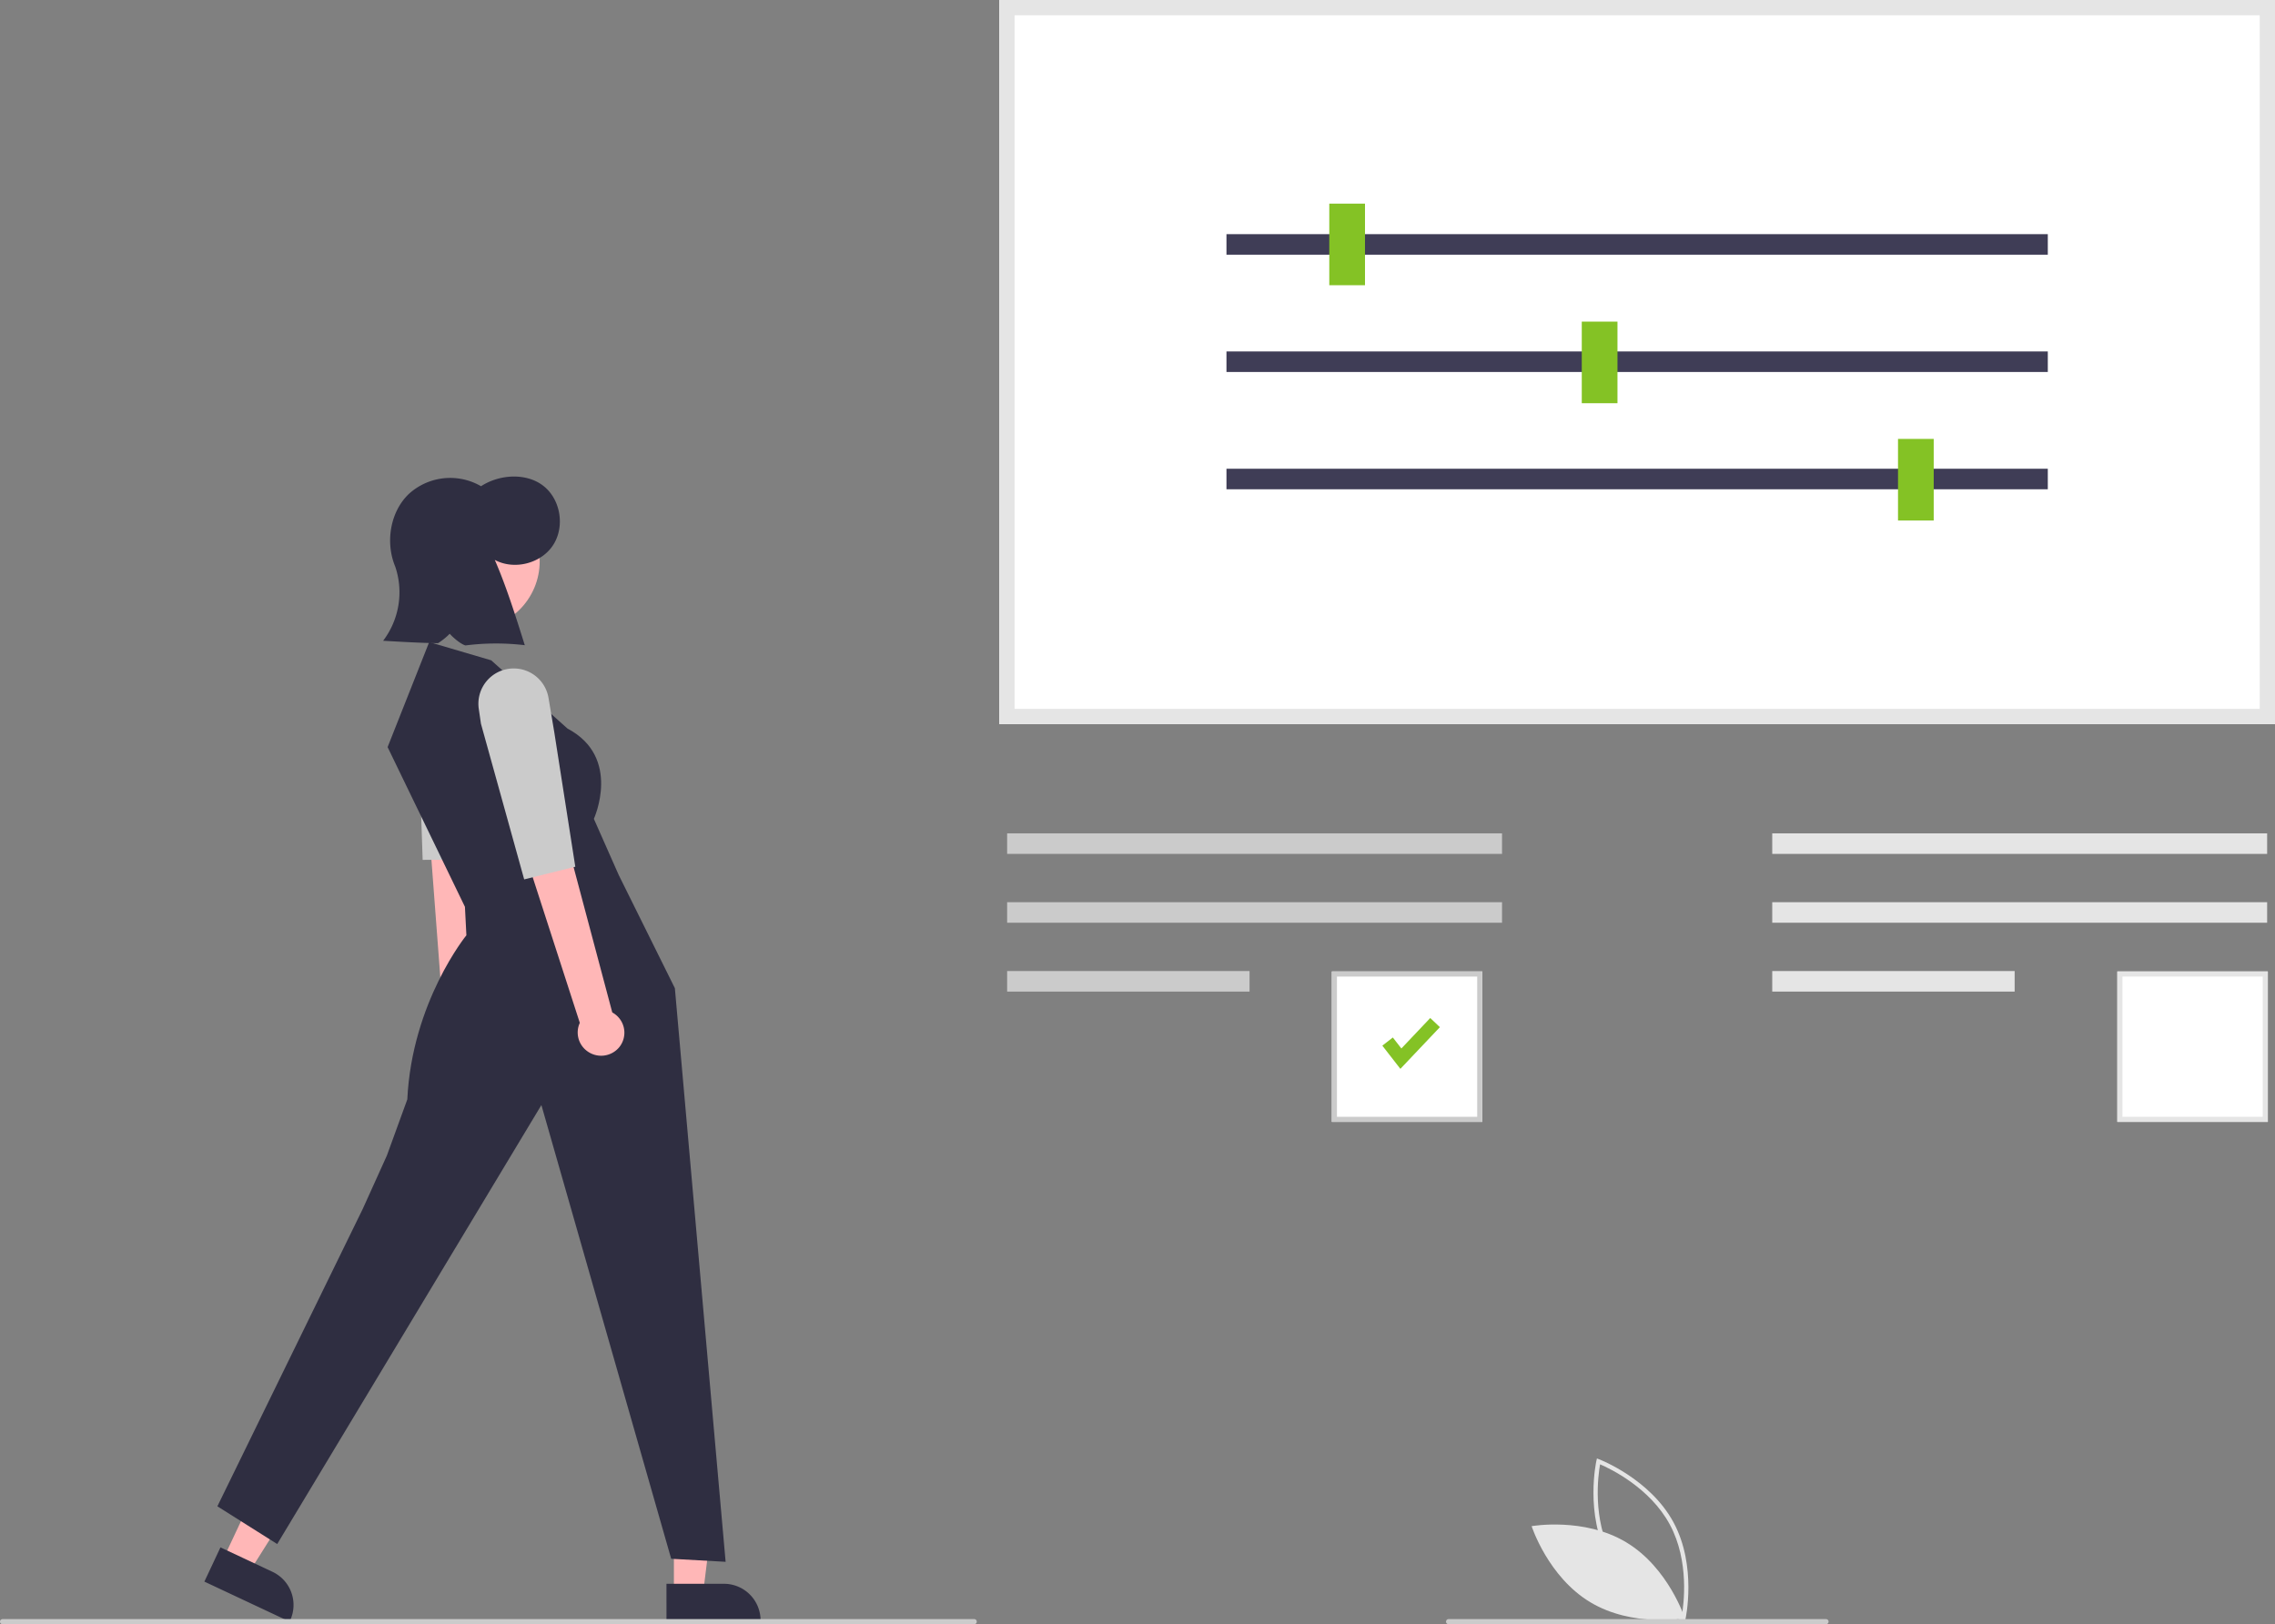 <svg xmlns="http://www.w3.org/2000/svg" id="bfbaf7a0-974e-4549-a5a8-91cbda3f7252" data-name="Layer 1" viewBox="0 0 892.043 637" class="injected-svg ClassicGrid__ImageFile-sc-td9pmq-4 fNAcXv grid_media" xmlns:xlink="http://www.w3.org/1999/xlink"><rect x="0" y="0" width="892.043" height="637" fill="#808080" stroke="none"/><path d="M814.649,767.493l-.901-.338c-.198-.075-19.915-7.629-29.151-24.757-9.236-17.129-4.714-37.753-4.667-37.959l.213-.939.901.338c.198.075,19.914,7.629,29.151,24.757,9.236,17.129,4.714,37.753,4.667,37.959Zm-28.573-25.892c7.809,14.482,23.389,21.906,27.337,23.601.751-4.231,3.104-21.341-4.697-35.809-7.801-14.467-23.388-21.902-27.337-23.601C780.627,710.025,778.274,727.133,786.076,741.601Z" transform="translate(-153.978 -131.5)" fill="#e5e5e5"></path><path d="M791.655,736.39c16.598,9.986,22.991,29.821,22.991,29.821s-20.519,3.644-37.117-6.342-22.991-29.821-22.991-29.821S775.057,726.404,791.655,736.39Z" transform="translate(-153.978 -131.5)" fill="#e5e5e5"></path><path d="M1046.022,415.5H545.8v-284h500.222Z" transform="translate(-153.978 -131.5)" fill="#fff"></path><path d="M1046.022,415.5H545.8v-284h500.222Zm-494.222-6h488.222v-272H551.8Z" transform="translate(-153.978 -131.5)" fill="#e5e5e5"></path><rect x="480.906" y="91.836" width="322.053" height="8.053" fill="#3f3d56"></rect><rect x="480.906" y="137.836" width="322.053" height="8.053" fill="#3f3d56"></rect><rect x="480.906" y="183.836" width="322.053" height="8.053" fill="#3f3d56"></rect><rect x="521.224" y="79.862" width="14" height="32" fill="#84c225"></rect><rect x="620.224" y="126.138" width="14" height="32" fill="#84c225"></rect><rect x="744.224" y="172.138" width="14" height="32" fill="#84c225"></rect><rect x="394.906" y="326.836" width="194.053" height="8.053" fill="#cbcbcb"></rect><rect x="394.906" y="353.836" width="194.053" height="8.053" fill="#cbcbcb"></rect><rect x="394.906" y="380.836" width="95.053" height="8.053" fill="#cbcbcb"></rect><path d="M735.203,571.5h-59v-59h59Z" transform="translate(-153.978 -131.5)" fill="#fff"></path><path d="M735.203,571.5h-59v-59h59Zm-57-2h55v-55h-55Z" transform="translate(-153.978 -131.5)" fill="#cbcbcb"></path><path d="M1043.203,571.5h-59v-59h59Z" transform="translate(-153.978 -131.5)" fill="#fff"></path><path d="M1043.203,571.5h-59v-59h59Zm-57-2h55v-55h-55Z" transform="translate(-153.978 -131.5)" fill="#e5e5e5"></path><path id="bc2b8cae-94aa-4e1c-8c4f-fe8a4409e542-1289" data-name="Path 202" d="M703.076,550.695l-7.075-9.1,4.114-3.2,3.35,4.307,11.318-11.946,3.785,3.585Z" transform="translate(-153.978 -131.5)" fill="#84c225"></path><rect x="694.906" y="326.836" width="194.053" height="8.053" fill="#e5e5e5"></rect><rect x="694.906" y="353.836" width="194.053" height="8.053" fill="#e5e5e5"></rect><rect x="694.906" y="380.836" width="95.053" height="8.053" fill="#e5e5e5"></rect><path d="M340.528,541.419a9.024,9.024,0,0,0,1.5-12.747,9.278,9.278,0,0,0-1.026-1.09l-2.689-118.369-19.407,3.465,8.766,115.878a9.041,9.041,0,0,0,.02,11.233A9.203,9.203,0,0,0,340.528,541.419Z" transform="translate(-153.978 -131.5)" fill="#ffb7b7"></path><path d="M335.17,387.367c-.235-.057-.472-.107-.712-.153A13.842,13.842,0,0,0,318.122,399.549l-.54,5.867,2.12,63.317,20.652-.114,4.37-52.938.988-13.88A13.838,13.838,0,0,0,335.17,387.367Z" transform="translate(-153.978 -131.5)" fill="#cbcbcb"></path><polygon points="264.245 624.885 275.689 624.884 281.132 580.747 264.243 580.747 264.245 624.885" fill="#ffb7b7"></polygon><path d="M415.305,752.649l22.536-.001h.001a14.362,14.362,0,0,1,14.361,14.361v.467l-36.897.001Z" transform="translate(-153.978 -131.5)" fill="#2f2e41"></path><polygon points="87.497 611.492 97.854 616.357 121.547 578.721 106.26 571.542 87.497 611.492" fill="#ffb7b7"></polygon><path d="M240.421,738.37l20.398,9.58.001 0a14.362,14.362,0,0,1,6.893,19.104l-.198.422L234.118,751.792Z" transform="translate(-153.978 -131.5)" fill="#2f2e41"></path><circle cx="338.855" cy="351.651" r="26.735" transform="translate(-286.216 348.808) rotate(-61.337)" fill="#ffb8b8"></circle><path d="M346.581,390.468l-24.314-7.151-16.305,41.191,30.321,62.645.572,11.156s-21.331,26.136-23.17,64.361L305.676,584.697l-9.44,20.882-57.023,116.682,23.461,14.798L366.262,564.893l50.892,177.941,21.343,1.195-19.9-224.974-22.017-44.395-9.745-22.017s11.053-24.116-10.345-35.416Z" transform="translate(-153.978 -131.5)" fill="#2f2e41"></path><path d="M367.343,322.299c-6.61-5.442-17.34-4.924-24.751-.111a24.071,24.071,0,0,0-28.263,2.995c-7.388,7.007-9.321,19.103-5.38,28.519a31.43,31.43,0,0,1-4.744,29.099c7.166.418,14.332.836,21.515.957a25.675,25.675,0,0,0,4.587-3.7c2.857,3.076,5.734,4.656,6.308,4.561a94.976,94.976,0,0,1,23.137-.079c-3.646-11.595-7.293-23.19-11.767-33.455,7.534,4.069,17.964,1.497,22.742-5.608C375.506,338.371,373.954,327.741,367.343,322.299Z" transform="translate(-153.978 -131.5)" fill="#2f2e41"></path><path d="M396.846,542.133a9.024,9.024,0,0,0-1.539-12.742,9.281,9.281,0,0,0-1.254-.819l-30.448-114.418L345.557,422.086l35.768,110.568a9.041,9.041,0,0,0,2.661,10.913A9.203,9.203,0,0,0,396.846,542.133Z" transform="translate(-153.978 -131.5)" fill="#ffb7b7"></path><path d="M355.413,393.66c-.242,0-.484.006-.728.019A13.842,13.842,0,0,0,341.708,409.51l.854,5.83,16.949,61.043,20.046-4.967-8.2-52.481-2.303-13.723A13.838,13.838,0,0,0,355.413,393.66Z" transform="translate(-153.978 -131.5)" fill="#cbcbcb"></path><path d="M535.978,768.5h-381a1,1,0,0,1,0-2h381a1,1,0,1,1,0,2Z" transform="translate(-153.978 -131.5)" fill="#cbcbcb"></path><path d="M869.978,768.5h-148a1,1,0,0,1,0-2h148a1,1,0,1,1,0,2Z" transform="translate(-153.978 -131.5)" fill="#cbcbcb"></path></svg>